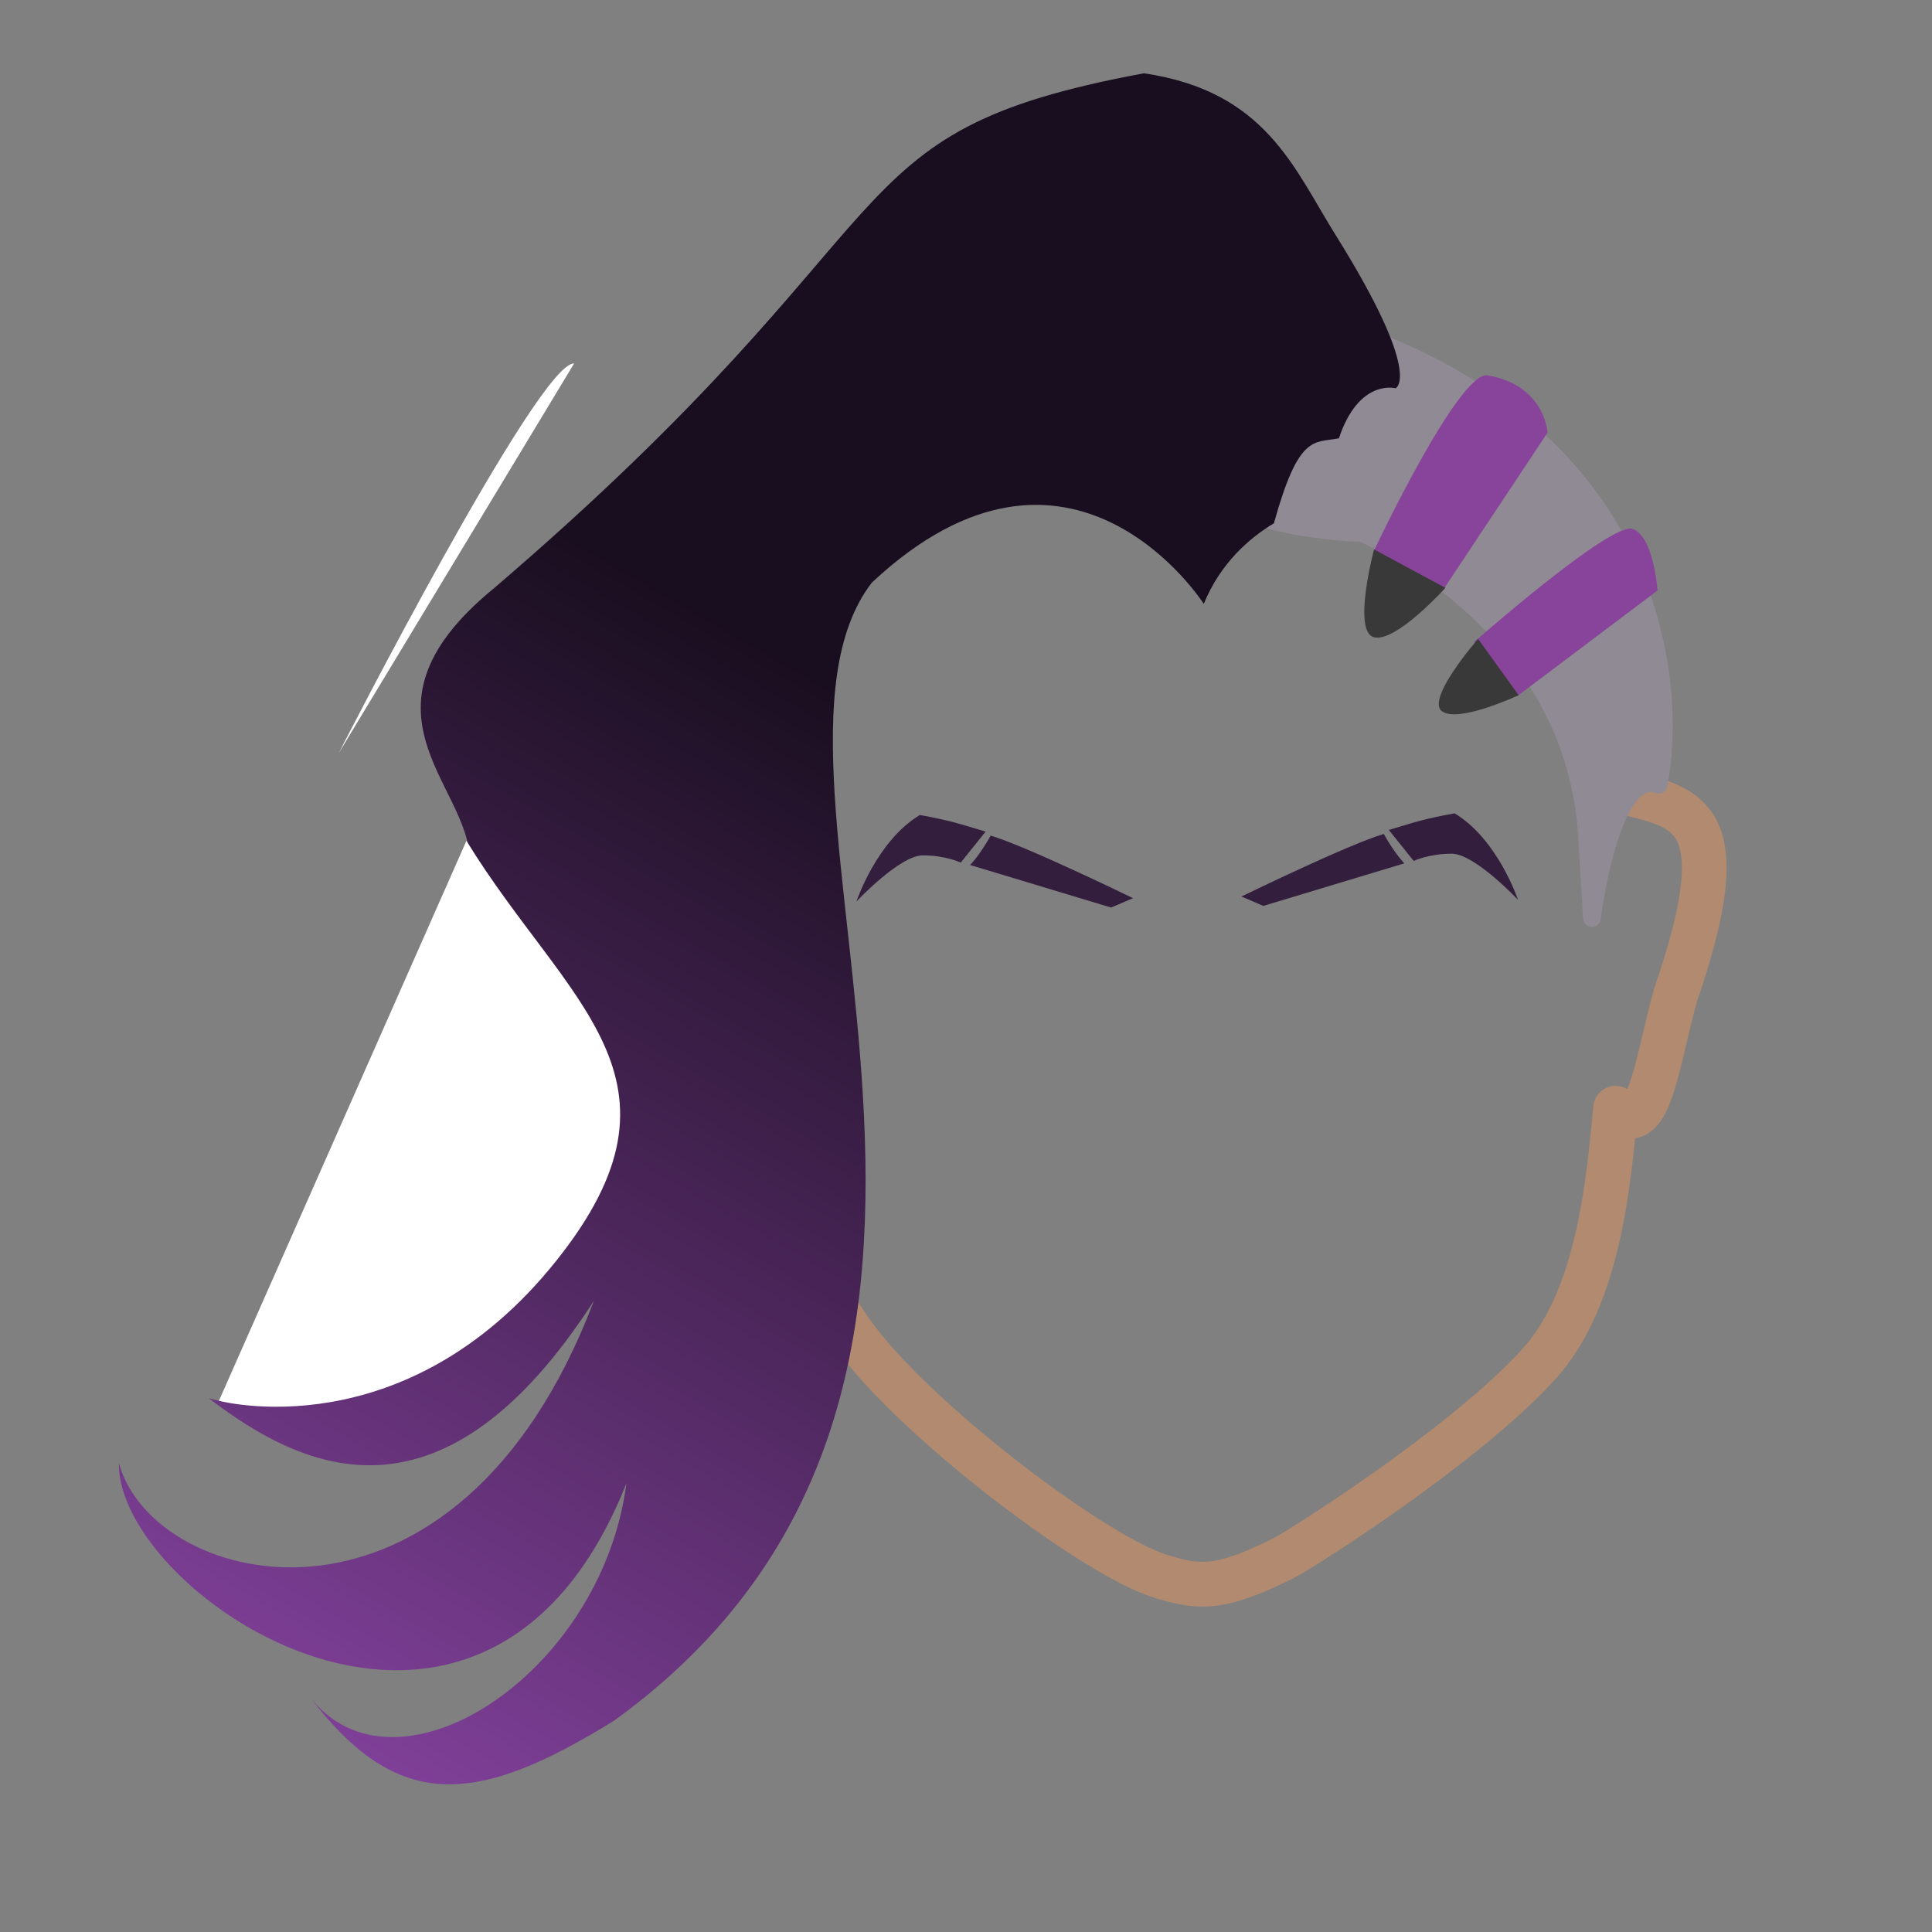 <?xml version="1.0" encoding="utf-8"?>
<!-- Generator: Adobe Illustrator 16.0.0, SVG Export Plug-In . SVG Version: 6.00 Build 0)  -->
<!DOCTYPE svg PUBLIC "-//W3C//DTD SVG 1.1//EN" "http://www.w3.org/Graphics/SVG/1.1/DTD/svg11.dtd">
<svg version="1.1" id="Layer_1" xmlns="http://www.w3.org/2000/svg" xmlns:xlink="http://www.w3.org/1999/xlink" x="0px" y="0px"
	 width="216px" height="216px" viewBox="0 0 216 216" enable-background="new 0 0 216 216" xml:space="preserve">
<rect x="0" y="0" width="216" height="216" fill="#808080" stroke="none"/>
<g>
	<path fill="none" stroke="#B18A6F" stroke-width="5" stroke-linejoin="round" stroke-miterlimit="10" d="M84.896,102.965
		c0,0-13.879-6.092-2.653,18.701c2.18,6.975,6.8,12.922,7.454,6.709c-0.364,3.453-0.893,12.355,6.316,21.674
		c7.525,9.727,26.627,23.988,33.678,26.156c4.252,1.311,6.538,1.637,13.732-1.961c2.374-1.189,20.899-13.053,28.773-21.908
		c6.745-7.586,7.686-20.979,8.431-28.434c3.726,3.725,4.521-4.82,6.705-12.67c6.54-18.965,2.071-20.725-4.471-22.361
		c2.886-17.092-3.263-27.434-11.648-36.797c-27.86-19.544-33.822-22.081-70.623-3.06C73.508,63.011,84.896,102.965,84.896,102.965z"
		/>
	<path fill="#8F8A93" stroke="#8F8A93" stroke-width="2" stroke-linejoin="round" stroke-miterlimit="10" d="M152.266,59.589
		c0,0,23.478,9.503,25.154,33.54c0.561,9.503,0.561,9.503,0.561,9.503s2.055-16.96,7.454-14.909
		c2.188-11.921-0.741-36.678-30.192-48.99C113.239,58.407,152.266,59.589,152.266,59.589z"/>
	<linearGradient id="SVGID_1_" gradientUnits="userSpaceOnUse" x1="29.308" y1="189.672" x2="133.519" y2="9.173">
		<stop  offset="0" style="stop-color:#7F3F98"/>
		<stop  offset="0.622" style="stop-color:#190E1F"/>
	</linearGradient>
	<path fill="url(#SVGID_1_)" d="M134.583,67.512c0,0-14.834-23.24-37.118-2.366c-16.637,21.664,23.632,89.372-28.826,127.235
		c-15.372,9.504-24.175,10.342-34.099-2.793c9.503,12.576,32.702-2.236,35.496-23.758c-15.961,40.27-57.017,12.58-56.738-2.236
		c3.913,14.256,37.732,22.361,53.104-18.166c-16.77,25.992-32.142,19.283-43.042,10.9c18.419,5.398,34.379-29.906,29.068-59.255
		c1.24-8.571-14.533-17.143,2.794-31.303c48.634-41.646,36.614-50.869,72.668-57.577c13.623,2.001,16.77,10.619,21.427,18.073
		c9.888,15.817,6.71,17.143,6.71,17.143s-4.1-1.118-6.334,5.591c-2.795,0.559-4.474-0.559-7.269,9.503
		C139.632,60.18,136.437,62.988,134.583,67.512z"/>
	<path fill="#88439A" d="M153.577,61.642c0,0,9.523-20.232,12.751-19.675c6.428,1.111,6.688,6.4,6.688,6.4l-11.768,17.725
		L153.577,61.642z"/>
	<path fill="#88439A" d="M164.814,71.775c0,0,15.387-13.552,17.744-12.636c2.357,0.917,2.75,6.881,2.75,6.881L169.723,77.76
		L164.814,71.775z"/>
	<path fill="#3A393A" d="M153.619,61.427l7.979,4.295c0,0-5.524,6.138-7.979,5.523C151.165,70.632,153.619,61.427,153.619,61.427z"
		/>
	<path fill="#3A393A" d="M165.252,71.428l4.533,6.296c0,0-6.737,3.158-8.574,1.791C159.377,78.148,165.252,71.428,165.252,71.428z"
		/>
	<g>
		<path fill="#331E3D" d="M126.674,100.418c0,0-11.899-5.802-15.915-6.997c-1.238,2.223-2.297,3.288-2.297,3.288l15.764,4.756
			L126.674,100.418z"/>
		<path fill="#331E3D" d="M110.191,92.973l-2.78,3.469c0,0-1.668-0.812-4.247-0.812c-2.579,0-7.414,5.157-7.414,5.157
			s2.256-6.769,7.091-9.669C106.386,91.763,107.29,92.115,110.191,92.973z"/>
	</g>
	<g>
		<path fill="#331E3D" d="M138.792,100.233c0,0,11.899-5.804,15.916-6.998c1.237,2.223,2.297,3.288,2.297,3.288l-15.763,4.757
			L138.792,100.233z"/>
		<path fill="#331E3D" d="M155.273,92.788l2.782,3.468c0,0,1.668-0.811,4.246-0.811c2.58,0,7.416,5.157,7.416,5.157
			s-2.258-6.77-7.093-9.669C159.079,91.576,158.177,91.928,155.273,92.788z"/>
	</g>
	<path fill="#FFFFFF" d="M37.876,84.191c0,0,22.364-43.804,26.309-43.552"/>
	<path fill="#FFFFFF" d="M52.148,94l-27.67,62.607c0,0,20.683,5.59,37.639-15.559C78.523,120.586,63.351,112.26,52.148,94z"/>
</g>
</svg>
